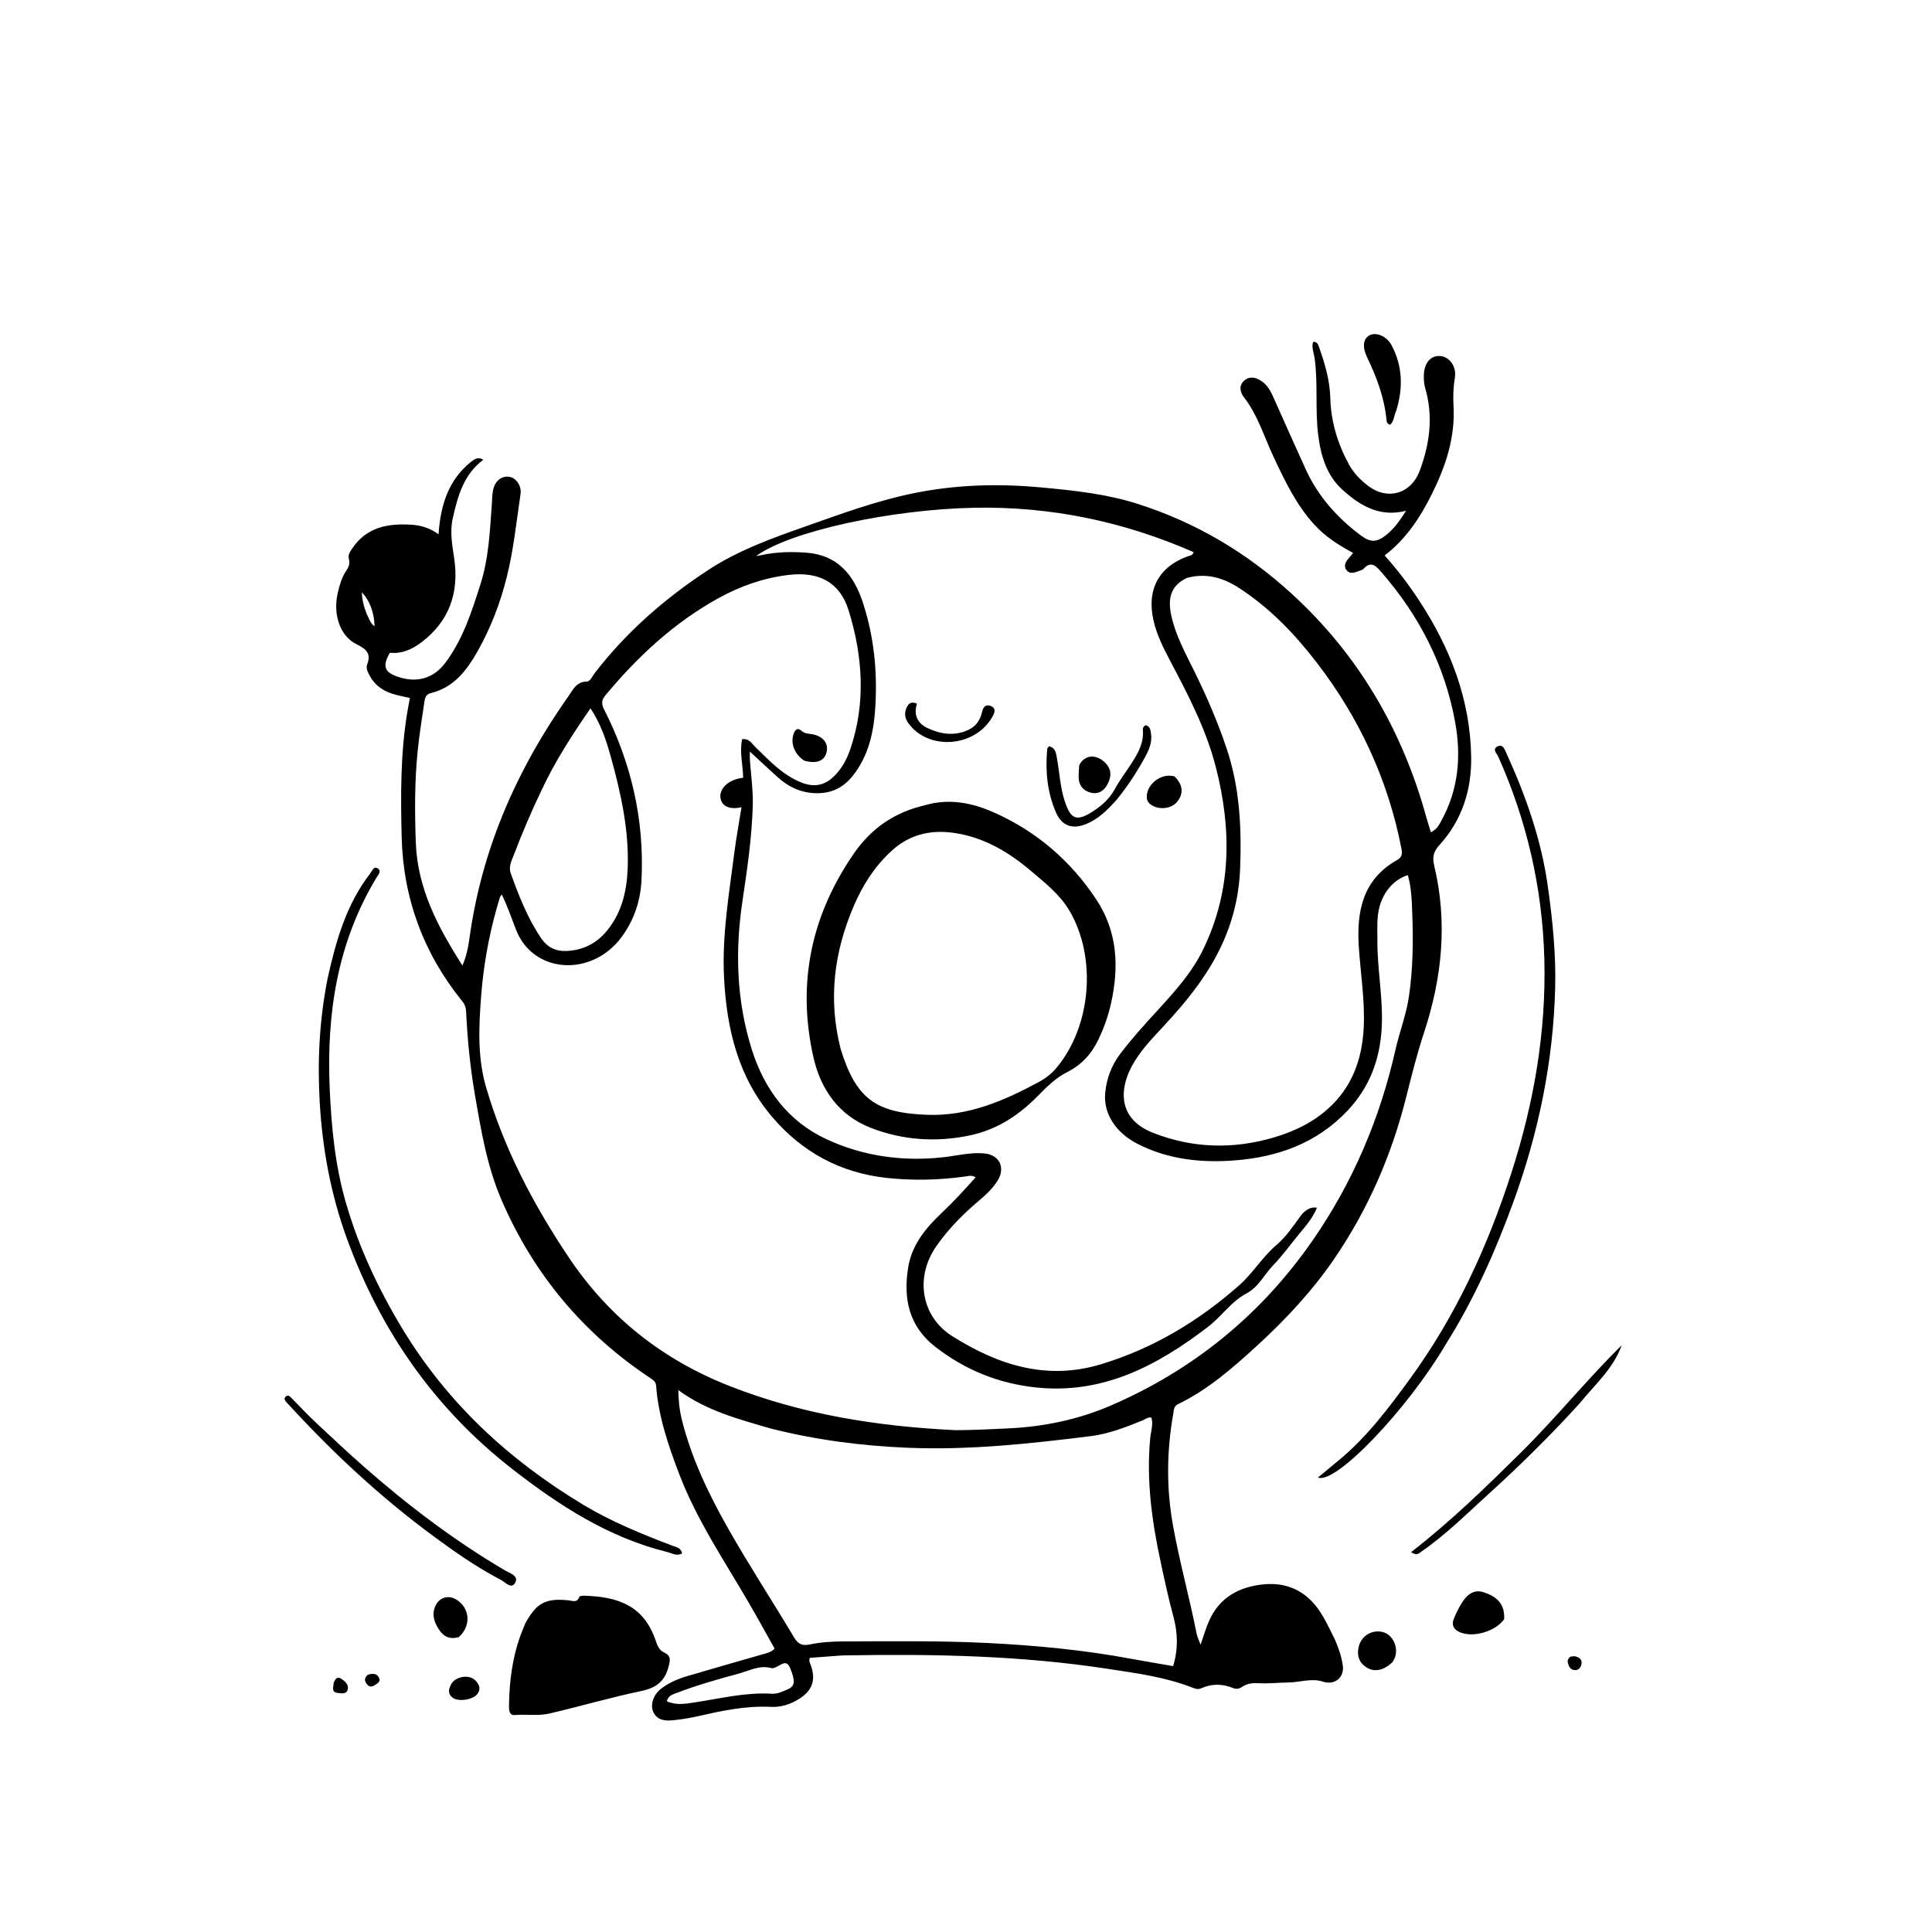 <svg version="1.1" id="Layer_1" xmlns="http://www.w3.org/2000/svg" xmlns:xlink="http://www.w3.org/1999/xlink" x="0px" y="0px"
	 width="100%" viewBox="0 0 1024 1024" enable-background="new 0 0 1024 1024" xml:space="preserve">
<path fill="#000000" opacity="1" stroke="none" 
	d="
M707.408,868.737 
	C709.491,873.535 711.098,878.092 711.727,882.917 
	C712.545,889.182 707.306,893.324 701.282,891.332 
	C695.184,889.315 689.117,891.653 683.032,891.741 
	C677.723,891.818 672.392,892.419 667.067,892.142 
	C663.982,891.981 661.149,892.197 658.488,894.004 
	C657.136,894.923 655.489,895.512 653.744,894.781 
	C647.978,892.368 642.231,892.289 636.489,894.893 
	C635,895.567 633.561,895.085 632.14,894.527 
	C617.583,888.816 602.158,886.818 586.886,884.484 
	C541.153,877.493 495.068,876.582 448.913,877.374 
	C447.414,877.399 445.914,877.439 444.419,877.548 
	C439.319,877.917 434.221,878.32 429.218,878.703 
	C428.565,880.385 429.393,881.556 429.812,882.772 
	C432.518,890.618 430.49,896.154 423.386,900.562 
	C418.856,903.373 413.831,904.946 408.659,904.679 
	C395.142,903.98 382.18,906.844 369.172,909.783 
	C364.963,910.733 360.662,911.405 356.365,911.795 
	C352.271,912.168 348.185,911.72 346.21,907.247 
	C344.548,903.484 346.371,898.234 350.127,895.259 
	C354.383,891.887 359.307,889.831 364.434,888.318 
	C377.842,884.362 391.293,880.55 404.723,876.669 
	C406.625,876.119 408.625,875.762 410.569,873.793 
	C406.015,865.705 401.487,857.43 396.742,849.281 
	C383.762,826.986 369.244,805.529 359.974,781.229 
	C354.211,766.12 349.006,750.863 347.758,734.583 
	C347.608,732.632 346.62,731.692 345.139,730.713 
	C309.266,707.003 282.783,675.369 265.775,635.907 
	C258.074,618.036 254.931,598.952 251.654,579.906 
	C249.136,565.274 247.745,550.558 247.015,535.758 
	C246.92,533.838 246.315,532.302 245.087,530.787 
	C224.45,505.323 213.669,476.145 212.878,443.418 
	C212.355,421.77 212.251,400.103 215.689,378.611 
	C216.133,375.836 216.682,373.078 217.25,369.935 
	C214.649,369.355 212.261,368.888 209.908,368.283 
	C204.043,366.775 199.134,363.895 196.107,358.404 
	C195.044,356.476 193.817,354.284 194.597,352.247 
	C196.875,346.296 194.036,343.95 188.989,341.467 
	C180.18,337.134 176.33,325.613 179.072,314.013 
	C180.026,309.977 181.177,305.948 183.559,302.424 
	C184.799,300.59 185.635,298.699 184.931,296.338 
	C184.3,294.223 185.482,292.499 186.613,290.803 
	C194.269,279.321 205.672,277.305 218.27,278.127 
	C223.33,278.458 227.954,279.976 232.448,283.152 
	C233.469,267.664 237.703,254.183 249.992,244.505 
	C251.592,243.245 253.523,242.024 256.145,243.684 
	C245.583,251.591 242.6,263.161 239.954,274.798 
	C238.341,281.895 239.725,288.985 240.753,296.093 
	C243.369,314.174 238.14,329.342 223.207,340.564 
	C218.292,344.258 212.884,346.644 206.63,345.97 
	C202.552,353.178 203.69,356.325 211.11,358.791 
	C220.904,362.045 229.742,359.651 235.986,351.359 
	C245.366,338.904 250.01,324.23 254.671,309.614 
	C259.065,295.836 259.64,281.507 260.687,267.25 
	C260.87,264.763 260.835,262.231 261.32,259.803 
	C262.306,254.871 265.927,252.065 270.015,252.731 
	C273.575,253.311 276.551,257.501 275.885,261.978 
	C273.682,276.777 272.177,291.693 268.502,306.253 
	C265.1,319.732 260.167,332.601 253.381,344.729 
	C247.572,355.113 240.683,364.392 228.202,367.396 
	C225.497,368.047 225.183,370.323 224.872,372.429 
	C223.635,380.813 222.279,389.19 221.412,397.615 
	C219.739,413.88 219.804,430.217 220.384,446.53 
	C221.243,470.702 231.928,491.18 245.105,511.749 
	C247.997,505.147 248.535,499.011 249.442,493.091 
	C256.441,447.361 274.841,406.451 301.353,368.905 
	C303.795,365.446 305.492,361.348 310.942,361.245 
	C312.906,361.209 313.959,358.35 315.273,356.651 
	C332.17,334.801 352.708,316.9 375.729,301.883 
	C391.313,291.718 408.795,285.403 426.239,279.26 
	C445.389,272.516 464.429,265.433 484.444,261.377 
	C506.833,256.841 529.246,256.241 551.959,258.353 
	C569.251,259.96 586.436,261.786 603.023,267.073 
	C633.649,276.835 660.69,292.843 684.419,314.507 
	C720.11,347.091 743.368,387.146 756.098,433.551 
	C756.754,435.94 757.536,438.294 758.402,441.129 
	C761.669,439.604 762.938,436.891 764.304,434.349 
	C773.049,418.079 774.507,400.719 771.288,382.898 
	C765.825,352.652 752.244,326.303 732.127,303.202 
	C729.344,300.006 726.693,297.02 722.628,301.562 
	C722.315,301.912 721.788,302.125 721.32,302.271 
	C718.691,303.091 715.633,304.946 713.584,302.034 
	C711.779,299.467 713.743,297.014 715.621,294.98 
	C716.048,294.517 716.424,294.007 717.185,293.076 
	C709.466,288.934 702.398,284.407 696.593,278.037 
	C686.879,267.375 680.86,254.615 674.842,241.77 
	C669.914,231.251 666.61,219.923 659.313,210.558 
	C657.027,207.624 656.609,204.094 659.652,201.561 
	C662.558,199.141 666.044,200.129 668.895,202.162 
	C672.572,204.784 674.186,208.93 675.963,212.882 
	C681.356,224.876 686.635,236.921 692.113,248.876 
	C698.651,263.147 708.8,274.468 721.28,283.798 
	C726.368,287.601 729.699,287.545 734.713,283.56 
	C738.934,280.205 741.981,275.861 745.234,270.725 
	C731.157,274.325 720.729,267.912 711.473,259.528 
	C703.08,251.927 700.023,241.413 698.658,230.444 
	C696.99,217.037 698.625,203.476 696.803,190.048 
	C696.414,187.187 695.091,184.292 695.911,181.225 
	C698.339,180.965 698.716,182.868 699.227,184.307 
	C702.301,192.956 704.833,201.682 705.089,211.017 
	C705.432,223.539 709.011,235.271 715.021,246.26 
	C717.55,250.885 721.164,254.511 725.338,257.655 
	C735.54,265.34 747.94,261.666 752.431,249.64 
	C757.81,235.239 759.791,220.647 755.34,205.58 
	C754.739,203.547 754.656,201.302 754.667,199.157 
	C754.704,192.457 758.249,188.288 763.359,188.708 
	C768.293,189.112 772.105,194.277 771.108,200.207 
	C770.268,205.201 770.119,210.177 770.399,215.136 
	C771.351,231.966 766.204,247.252 758.858,261.972 
	C752.732,274.248 745.348,285.65 733.88,294.398 
	C740.743,302.078 746.652,309.866 752.036,318.066 
	C768.648,343.364 779.304,370.674 779.75,401.268 
	C780.006,418.869 774.842,434.83 762.8,448.049 
	C759.808,451.334 759.08,454.305 760.143,458.74 
	C767.337,488.762 764.375,518.199 754.763,547.304 
	C751.062,558.51 748.185,570.005 745.313,581.464 
	C737.622,612.149 725.193,640.765 707.404,666.879 
	C695.644,684.141 681.418,699.396 665.993,713.492 
	C653.187,725.195 640.15,736.606 624.35,744.245 
	C622.038,745.363 622.185,747.474 621.855,749.332 
	C618.361,769.003 618.148,788.641 621.683,808.393 
	C625.144,827.732 630.442,846.649 634.242,865.902 
	C634.589,867.662 635.453,869.32 636.336,871.731 
	C637.956,867.117 639.1,863.06 640.775,859.237 
	C646.318,846.583 656.891,840.932 669.943,839.72 
	C684.008,838.413 694.345,844.799 701.289,856.859 
	C703.446,860.605 705.288,864.533 707.408,868.737 
M506.528,758.025 
	C515.69,758.011 524.829,757.506 533.981,757.096 
	C552.862,756.249 571.148,752.522 588.35,745.134 
	C632.393,726.219 668.32,696.925 695.674,657.516 
	C717.004,626.785 731.379,592.894 739.628,556.409 
	C741.756,546.999 745.297,537.966 746.733,528.356 
	C748.909,513.788 749.062,499.147 748.536,484.505 
	C748.289,477.622 748.131,470.62 746.196,463.848 
	C739.147,465.964 733.482,472.316 731.257,480.252 
	C729.561,486.298 730.074,492.478 730.045,498.633 
	C729.973,514.127 733.195,529.458 732.317,544.99 
	C731.372,561.696 725.838,576.394 714.152,588.744 
	C697.973,605.841 677.427,613.211 654.783,615.013 
	C636.87,616.438 619.115,614.622 602.713,606.156 
	C591.066,600.144 584.674,589.845 585.797,579.05 
	C586.57,571.611 589.058,564.806 593.576,558.798 
	C599.693,550.663 606.538,543.15 613.4,535.651 
	C622.524,525.679 631.652,515.647 637.622,503.376 
	C652.889,471.992 652.88,439.496 644.363,406.379 
	C639.205,386.322 629.682,368.195 620.115,350.073 
	C616.447,343.125 612.979,336.133 611.282,328.401 
	C607.722,312.18 614.467,300.051 629.986,294.717 
	C630.864,294.415 632.008,294.524 632.687,292.662 
	C595.597,276.414 557.015,268.337 516.407,269.122 
	C472.664,269.969 418.931,281.422 400.771,294.724 
	C401.901,294.53 402.714,294.427 403.511,294.249 
	C411.394,292.483 419.39,292.352 427.377,292.93 
	C443.85,294.122 452.46,304.603 457.253,319.094 
	C463.238,337.187 465.091,355.894 463.931,374.81 
	C463.129,387.881 460.435,400.608 451.931,411.256 
	C447.328,417.02 441.512,420.226 433.895,420.41 
	C425.347,420.616 418.328,417.455 412.168,411.906 
	C407.435,407.643 402.791,403.282 397.448,398.357 
	C397.448,400.684 397.372,401.838 397.46,402.98 
	C398.081,411.108 399.228,419.209 398.974,427.384 
	C398.452,444.222 396.018,460.875 393.532,477.489 
	C389.555,504.063 390.318,530.224 398.399,556.033 
	C405.11,577.465 417.845,594.45 438.113,603.835 
	C457.513,612.817 478.508,615.783 500.114,613.347 
	C507.356,612.531 514.6,610.602 521.926,611.36 
	C529.966,612.191 533.02,619.197 528.609,625.988 
	C526.048,629.932 522.698,633.17 519.099,636.185 
	C510.506,643.384 502.667,651.346 496.249,660.547 
	C484.874,676.853 488.104,697.761 504.779,708.24 
	C528.874,723.381 554.565,731.858 583.539,723.086 
	C611.177,714.718 635.127,700.3 656.699,681.331 
	C664.128,674.798 669.069,666.215 676.672,659.752 
	C681.472,655.673 685.381,649.979 689.252,644.617 
	C690.844,642.409 693.924,639.354 698.014,640.124 
	C695.706,645.694 692.218,649.636 688.848,653.678 
	C684.162,659.298 679.939,665.352 674.855,670.575 
	C670.028,675.536 667.167,682.124 660.485,685.659 
	C652.523,689.872 647.397,697.804 640.275,703.253 
	C613.335,723.862 584.547,739.158 548.999,735.369 
	C529.107,733.248 511.342,726.031 495.589,713.725 
	C481.568,702.774 478.669,687.982 481.388,671.563 
	C483.327,659.861 490.536,650.985 498.888,643.104 
	C505.275,637.077 511.179,630.659 517.127,623.963 
	C514.862,622.667 513.063,623.368 511.334,623.603 
	C497.586,625.473 483.868,625.822 470.014,624.322 
	C445.396,621.656 425.227,610.661 409.34,592.084 
	C391.177,570.846 385.103,545.105 383.747,517.954 
	C382.636,495.714 386.414,473.83 389.219,451.894 
	C390.239,443.91 391.717,435.984 393.017,427.841 
	C386.818,429.301 382.524,427.302 381.874,423.019 
	C381.087,417.835 386.299,413.056 393.885,412.24 
	C393.799,405.45 391.853,398.605 393.352,391.768 
	C397.071,391.328 398.413,394.043 400.22,395.8 
	C407.624,403.001 414.659,410.678 424.523,414.662 
	C431.903,417.644 437.67,416.243 443.046,410.418 
	C446.614,406.551 449.019,401.975 450.685,397.056 
	C459.031,372.417 457.282,347.696 449.751,323.417 
	C445.117,308.475 433.867,302.848 418.059,304.712 
	C404.756,306.28 392.352,310.66 380.812,317.029 
	C357.323,329.992 337.988,347.978 320.897,368.515 
	C318.732,371.117 318.7,373.075 320.207,376.046 
	C334.653,404.535 341.627,434.767 339.991,466.715 
	C339.431,477.644 335.974,487.945 329.257,496.916 
	C313.471,517.999 282.558,516.106 273.499,492.759 
	C271.125,486.641 268.969,480.361 265.995,474.075 
	C265.479,474.82 265.114,475.157 264.983,475.569 
	C264.378,477.469 263.819,479.385 263.278,481.306 
	C258.981,496.554 256.236,512.034 255.022,527.874 
	C253.769,544.223 253,560.427 257.673,576.399 
	C267.169,608.856 282.652,638.352 301.402,666.357 
	C322.674,698.129 351.116,720.621 386.591,734.58 
	C424.835,749.629 464.745,756.017 506.528,758.025 
M408.551,757.157 
	C391.834,752.282 374.896,747.962 359.521,736.81 
	C359.653,742.667 360.12,747.312 361.266,751.973 
	C366.366,772.728 375.557,791.821 385.979,810.224 
	C397.054,829.781 409.42,848.602 420.912,867.929 
	C423.047,871.518 425.313,872.375 429.008,871.618 
	C434.899,870.412 440.882,870.002 446.891,869.985 
	C472.214,869.911 497.528,869.561 522.85,870.795 
	C548.662,872.053 574.303,874.48 599.714,879.224 
	C607.151,880.613 614.619,881.829 621.789,883.075 
	C624.523,874.074 624.284,865.522 621.92,856.811 
	C619.307,847.182 617.219,837.403 615.121,827.643 
	C610.485,806.07 607.524,784.351 609.648,762.192 
	C609.991,758.615 611.351,755.046 610.269,751.353 
	C608.344,750.955 607.054,752.255 605.561,752.855 
	C596.739,756.404 587.837,759.954 578.386,761.137 
	C546.032,765.189 513.606,768.712 480.918,767.335 
	C456.764,766.318 432.844,763.29 408.551,757.157 
M629.062,306.298 
	C621.087,310.169 618.621,316.271 620.825,326.34 
	C623.099,336.728 628.155,345.94 632.797,355.348 
	C639.435,368.799 645.392,382.538 650.166,396.785 
	C657.111,417.512 658.126,438.873 657.291,460.448 
	C656.818,472.694 654.33,484.513 649.725,495.901 
	C642.085,514.796 629.491,530.23 615.789,544.913 
	C609.989,551.128 604.121,557.341 600.022,564.849 
	C593.083,577.557 592.636,593.202 611.204,600.456 
	C632.126,608.629 653.382,609.207 674.856,602.973 
	C685.52,599.877 695.44,595.201 703.803,587.725 
	C716.492,576.38 721.871,561.743 722.766,545.106 
	C723.549,530.553 721.134,516.191 720.193,501.745 
	C718.958,482.798 722.364,466.087 740.47,455.837 
	C743.224,454.277 743.311,452.474 742.767,449.677 
	C735.662,413.179 720.376,380.368 697.778,351.021 
	C686.159,335.932 672.981,322.219 656.859,311.731 
	C648.628,306.376 639.773,303.489 629.062,306.298 
M286.834,419.257 
	C281.575,430.21 276.819,441.383 272.496,452.733 
	C271.275,455.938 269.395,459.188 270.701,462.823 
	C275.039,474.891 279.672,486.838 286.979,497.506 
	C290.006,501.924 294.24,504.19 299.709,504.048 
	C308.745,503.813 316.106,500.185 321.785,493.202 
	C329.481,483.738 332.172,472.544 332.665,460.678 
	C333.51,440.314 329.158,420.706 323.777,401.266 
	C321.344,392.477 318.544,383.832 312.964,375.436 
	C303.173,389.619 294.163,403.482 286.834,419.257 
M390.645,887.298 
	C379.886,890.178 369.187,893.249 358.776,897.246 
	C356.68,898.05 354.314,898.538 353.395,901.679 
	C358.371,903.998 363.359,903.032 368.1,902.319 
	C381.713,900.271 395.148,896.883 409.1,897.713 
	C412.113,897.892 414.946,896.479 417.677,895.283 
	C421.462,893.626 421.537,890.738 418.773,884.102 
	C417.082,880.042 414.94,881.688 412.493,883.005 
	C411.356,883.617 409.836,884.435 408.782,884.133 
	C402.458,882.327 397.118,885.631 390.645,887.298 
M194.546,325.828 
	C195.656,327.816 196.142,330.251 198.509,331.948 
	C198.448,324.882 195.744,317.791 191.761,313.998 
	C191.945,318 192.816,321.623 194.546,325.828 
z"/>
<path fill="#000000" opacity="1" stroke="none" 
	d="
M278.348,860.554 
	C284.272,849.596 289.236,846.967 301.21,848.198 
	C303.404,848.424 305.873,849.728 307.058,846.345 
	C307.221,845.877 308.859,845.73 309.803,845.761 
	C326.943,846.332 341.119,850.459 347.621,869.811 
	C348.418,872.182 349.459,874.698 351.872,875.777 
	C355.779,877.525 355.277,879.903 354.34,883.448 
	C352.296,891.187 347.724,894.649 339.875,896.28 
	C323.591,899.664 307.596,904.38 291.38,908.164 
	C285.108,909.628 278.993,908.474 272.821,909.016 
	C269.722,909.287 269.746,905.968 269.785,903.692 
	C269.998,891.155 271.511,878.813 275.831,866.945 
	C276.571,864.911 277.393,862.907 278.348,860.554 
z"/>
<path fill="#000000" opacity="1" stroke="none" 
	d="
M173.613,518.738 
	C178.078,498.551 183.595,479.235 196.282,462.854 
	C197.303,461.536 198.111,458.835 200.316,460.354 
	C202.388,461.781 200.427,463.707 199.559,465.143 
	C178.701,499.64 173.025,537.453 174.752,576.985 
	C175.641,597.331 177.574,617.479 183.231,637.135 
	C190.046,660.812 200.395,682.89 213.086,703.949 
	C236.929,743.515 269.759,773.841 309.066,797.512 
	C323.964,806.484 340.003,813.018 356.203,819.191 
	C358.231,819.964 360.875,820.191 361.529,823.358 
	C358.633,824.969 356.104,823.21 353.563,822.582 
	C322.441,814.893 296.2,797.845 271.418,778.535 
	C230.309,746.502 201.658,705.324 183.842,656.398 
	C175.331,633.029 170.897,609.021 169.461,584.227 
	C168.191,562.308 169.293,540.667 173.613,518.738 
z"/>
<path fill="#000000" opacity="1" stroke="none" 
	d="
M766.391,712.342 
	C746.196,746.713 707.909,787.016 698.534,783.116 
	C702.256,780.041 705.773,777.123 709.303,774.22 
	C724.385,761.818 735.993,746.338 747.373,730.727 
	C771.543,697.57 788.423,660.827 801.004,621.873 
	C812.988,584.768 819.593,546.877 818.52,507.91 
	C817.496,470.73 809.292,435.002 794.077,400.963 
	C793.308,399.243 790.666,396.974 793.882,395.531 
	C796.618,394.302 797.544,397.287 798.37,399.099 
	C808.63,421.617 816.858,444.797 820.329,469.425 
	C822.86,487.388 824.734,505.407 824.271,523.604 
	C823.273,562.747 815.439,600.529 802.052,637.251 
	C792.559,663.291 781.377,688.513 766.391,712.342 
z"/>
<path fill="#000000" opacity="1" stroke="none" 
	d="
M236.165,818.868 
	C205.759,797.235 178.678,772.416 153.712,745.232 
	C153.148,744.618 152.529,744.055 151.984,743.426 
	C151.076,742.379 150.145,741.156 151.665,740.042 
	C152.859,739.167 153.718,740.182 154.582,741.068 
	C158.996,745.589 163.347,750.182 167.951,754.504 
	C176.325,762.368 184.724,770.216 193.358,777.792 
	C216.551,798.146 241.061,816.723 267.717,832.383 
	C270.233,833.86 274.992,835.208 273.119,838.786 
	C271.112,842.62 267.844,838.612 265.593,837.428 
	C255.416,832.078 245.747,825.863 236.165,818.868 
z"/>
<path fill="#000000" opacity="1" stroke="none" 
	d="
M837.043,744.032 
	C821.561,761.051 805.447,776.932 788.661,792.137 
	C777.201,802.519 766.243,813.489 753.444,822.308 
	C752.166,823.189 751.046,824.84 747.926,822.654 
	C768.903,806.409 787.572,788.207 806.108,769.879 
	C824.596,751.599 840.975,731.314 859.534,713.006 
	C855.085,725.47 845.242,733.936 837.043,744.032 
z"/>
<path fill="#000000" opacity="1" stroke="none" 
	d="
M740.005,217.795 
	C738.706,220.443 738.926,223.4 736.763,225.129 
	C735.054,224.625 734.963,223.389 734.847,222.26 
	C733.665,210.681 729.7,199.979 724.682,189.594 
	C721.912,183.862 722.46,179.381 726.041,177.642 
	C729.601,175.914 735.078,178.275 737.612,183.069 
	C743.448,194.108 743.741,205.641 740.005,217.795 
z"/>
<path fill="#000000" opacity="1" stroke="none" 
	d="
M797.251,858.171 
	C792.5,864.925 780.256,868.265 773.336,864.92 
	C770.599,863.597 769.285,861.336 770.428,858.374 
	C771.499,855.6 772.822,852.89 774.327,850.322 
	C777.677,844.606 781.56,842.51 785.877,843.797 
	C793.981,846.212 797.593,850.614 797.251,858.171 
z"/>
<path fill="#000000" opacity="1" stroke="none" 
	d="
M738.096,880.919 
	C733.41,885.415 728.518,886.415 724.36,883.812 
	C720.342,881.297 719.089,877.531 720.092,873.007 
	C721.408,867.071 727.24,863.51 732.997,865.04 
	C737.917,866.347 741.061,872.454 739.552,877.892 
	C739.29,878.836 738.737,879.699 738.096,880.919 
z"/>
<path fill="#000000" opacity="1" stroke="none" 
	d="
M243.203,867.678 
	C238.334,869.152 235.057,867.363 232.634,863.668 
	C230.057,859.738 228.692,855.558 230.877,850.983 
	C232.968,846.604 237.618,845.277 241.774,847.76 
	C249.066,852.117 249.932,861.658 243.203,867.678 
z"/>
<path fill="#000000" opacity="1" stroke="none" 
	d="
M239.282,892.411 
	C239.814,891.701 240.074,891.248 240.453,890.944 
	C244.096,888.016 249.489,887.93 252.21,890.899 
	C254.16,893.026 255,895.46 252.855,898.028 
	C250.368,901.007 242.88,902.061 239.922,899.813 
	C237.253,897.784 237.626,895.305 239.282,892.411 
z"/>
<path fill="#000000" opacity="1" stroke="none" 
	d="
M176.872,892.019 
	C177.638,889.578 178.957,888.447 180.977,889.838 
	C182.988,891.223 185.168,893.059 184.177,895.815 
	C183.35,898.115 180.821,897.454 178.965,897.277 
	C175.605,896.955 176.673,894.407 176.872,892.019 
z"/>
<path fill="#000000" opacity="1" stroke="none" 
	d="
M832.333,878.077 
	C833.5,877.899 834.354,877.736 835.113,877.934 
	C837.239,878.487 838.695,879.743 838.176,882.158 
	C837.808,883.872 836.677,885.218 834.809,885.203 
	C832.434,885.183 831.512,883.372 831.008,881.363 
	C830.71,880.174 831.022,879.095 832.333,878.077 
z"/>
<path fill="#000000" opacity="1" stroke="none" 
	d="
M194.961,887.639 
	C197.774,886.746 200.069,886.994 201.065,889.664 
	C201.711,891.395 200.005,892.209 198.78,893.059 
	C197.414,894.006 196.042,894.358 194.776,892.998 
	C193.237,891.349 192.73,889.595 194.961,887.639 
z"/>
<path fill="#000000" opacity="1" stroke="none" 
	d="
M490.122,426.816 
	C503.231,422.991 515.354,425.522 526.979,430.703 
	C549.432,440.709 567.414,456.187 580.995,476.651 
	C592.339,493.744 593.187,512.471 588.859,531.849 
	C587.405,538.362 585.181,544.644 582.327,550.671 
	C578.679,558.378 573.506,564.294 565.502,568.293 
	C559.856,571.114 554.963,575.873 550.469,580.484 
	C540.21,591.008 528.492,598.76 513.971,601.802 
	C496.091,605.547 478.362,604.353 461.471,597.754 
	C444.693,591.199 435.03,577.535 431.161,560.472 
	C422.293,521.358 429.873,485.197 452.668,452.24 
	C461.763,439.092 474.077,430.534 490.122,426.816 
M445.55,555.943 
	C453.688,582.276 463.987,589.85 491.35,590.872 
	C513.259,591.69 532.293,583.388 550.858,573.336 
	C554.171,571.543 557.284,569.141 559.784,566.184 
	C578.431,544.126 581.449,507.472 566.803,482.65 
	C561.677,473.963 553.832,467.927 546.398,461.586 
	C535.396,452.203 523.163,444.794 508.698,441.971 
	C495.439,439.383 483.228,441.311 472.82,450.744 
	C463.757,458.957 457.345,468.931 452.562,480.087 
	C442.16,504.351 438.773,529.269 445.55,555.943 
z"/>
<path fill="#000000" opacity="1" stroke="none" 
	d="
M591.873,423.84 
	C587.074,429.23 582.26,434.043 575.76,436.726 
	C568.479,439.731 562.808,437.765 559.729,430.722 
	C555.022,419.956 553.999,408.591 555.038,396.987 
	C555.075,396.57 555.524,396.19 555.953,395.526 
	C559.26,396.217 559.662,398.897 560.132,401.448 
	C561.545,409.117 561.866,416.968 564.282,424.476 
	C567.468,434.379 570.61,435.625 579.291,430.034 
	C584.096,426.94 588.177,423.245 590.991,418.048 
	C593.596,413.239 597.015,408.878 599.955,404.242 
	C603.272,399.011 606.28,393.645 605.758,387.081 
	C605.681,386.125 605.778,385.05 607.264,384.379 
	C609.687,384.966 609.864,387.213 610.116,389.28 
	C610.671,393.819 608.846,397.755 606.74,401.579 
	C602.479,409.319 597.697,416.716 591.873,423.84 
z"/>
<path fill="#000000" opacity="1" stroke="none" 
	d="
M526.067,379.759 
	C516.936,396.201 492.039,397.973 481.453,383.3 
	C479.472,380.555 479.215,377.815 480.604,374.871 
	C481.534,372.898 482.908,371.59 485.994,372.947 
	C484.264,378.574 485.976,383.268 491.534,385.871 
	C498.56,389.162 505.797,390.284 513.206,386.877 
	C517.341,384.976 519.531,381.631 520.529,377.35 
	C521.088,374.949 522.239,373.134 525.013,374.14 
	C527.833,375.163 527.506,377.27 526.067,379.759 
z"/>
<path fill="#000000" opacity="1" stroke="none" 
	d="
M572.009,405.593 
	C574.936,399.589 581.845,399.511 586.565,405.148 
	C589.385,408.515 588.846,412.273 586.915,415.818 
	C584.977,419.376 581.897,421.19 577.807,420.032 
	C573.878,418.919 571.771,416.107 571.706,411.963 
	C571.675,409.982 571.835,407.999 572.009,405.593 
z"/>
<path fill="#000000" opacity="1" stroke="none" 
	d="
M622.509,411.499 
	C627.029,416.011 627.424,420.534 623.984,424.892 
	C621.073,428.58 614.725,429.453 610.434,426.764 
	C608.958,425.84 607.938,424.666 607.83,422.808 
	C607.427,415.851 615.348,409.485 622.509,411.499 
z"/>
<path fill="#000000" opacity="1" stroke="none" 
	d="
M426.246,403.161 
	C420.95,399.656 418.851,393.784 420.694,388.793 
	C421.496,386.621 422.822,385.566 424.724,387.284 
	C426.104,388.53 427.512,388.783 429.2,388.967 
	C435.699,389.678 439.205,393.451 438.144,398.409 
	C437.1,403.286 432.955,405.043 426.246,403.161 
z"/>
</svg>